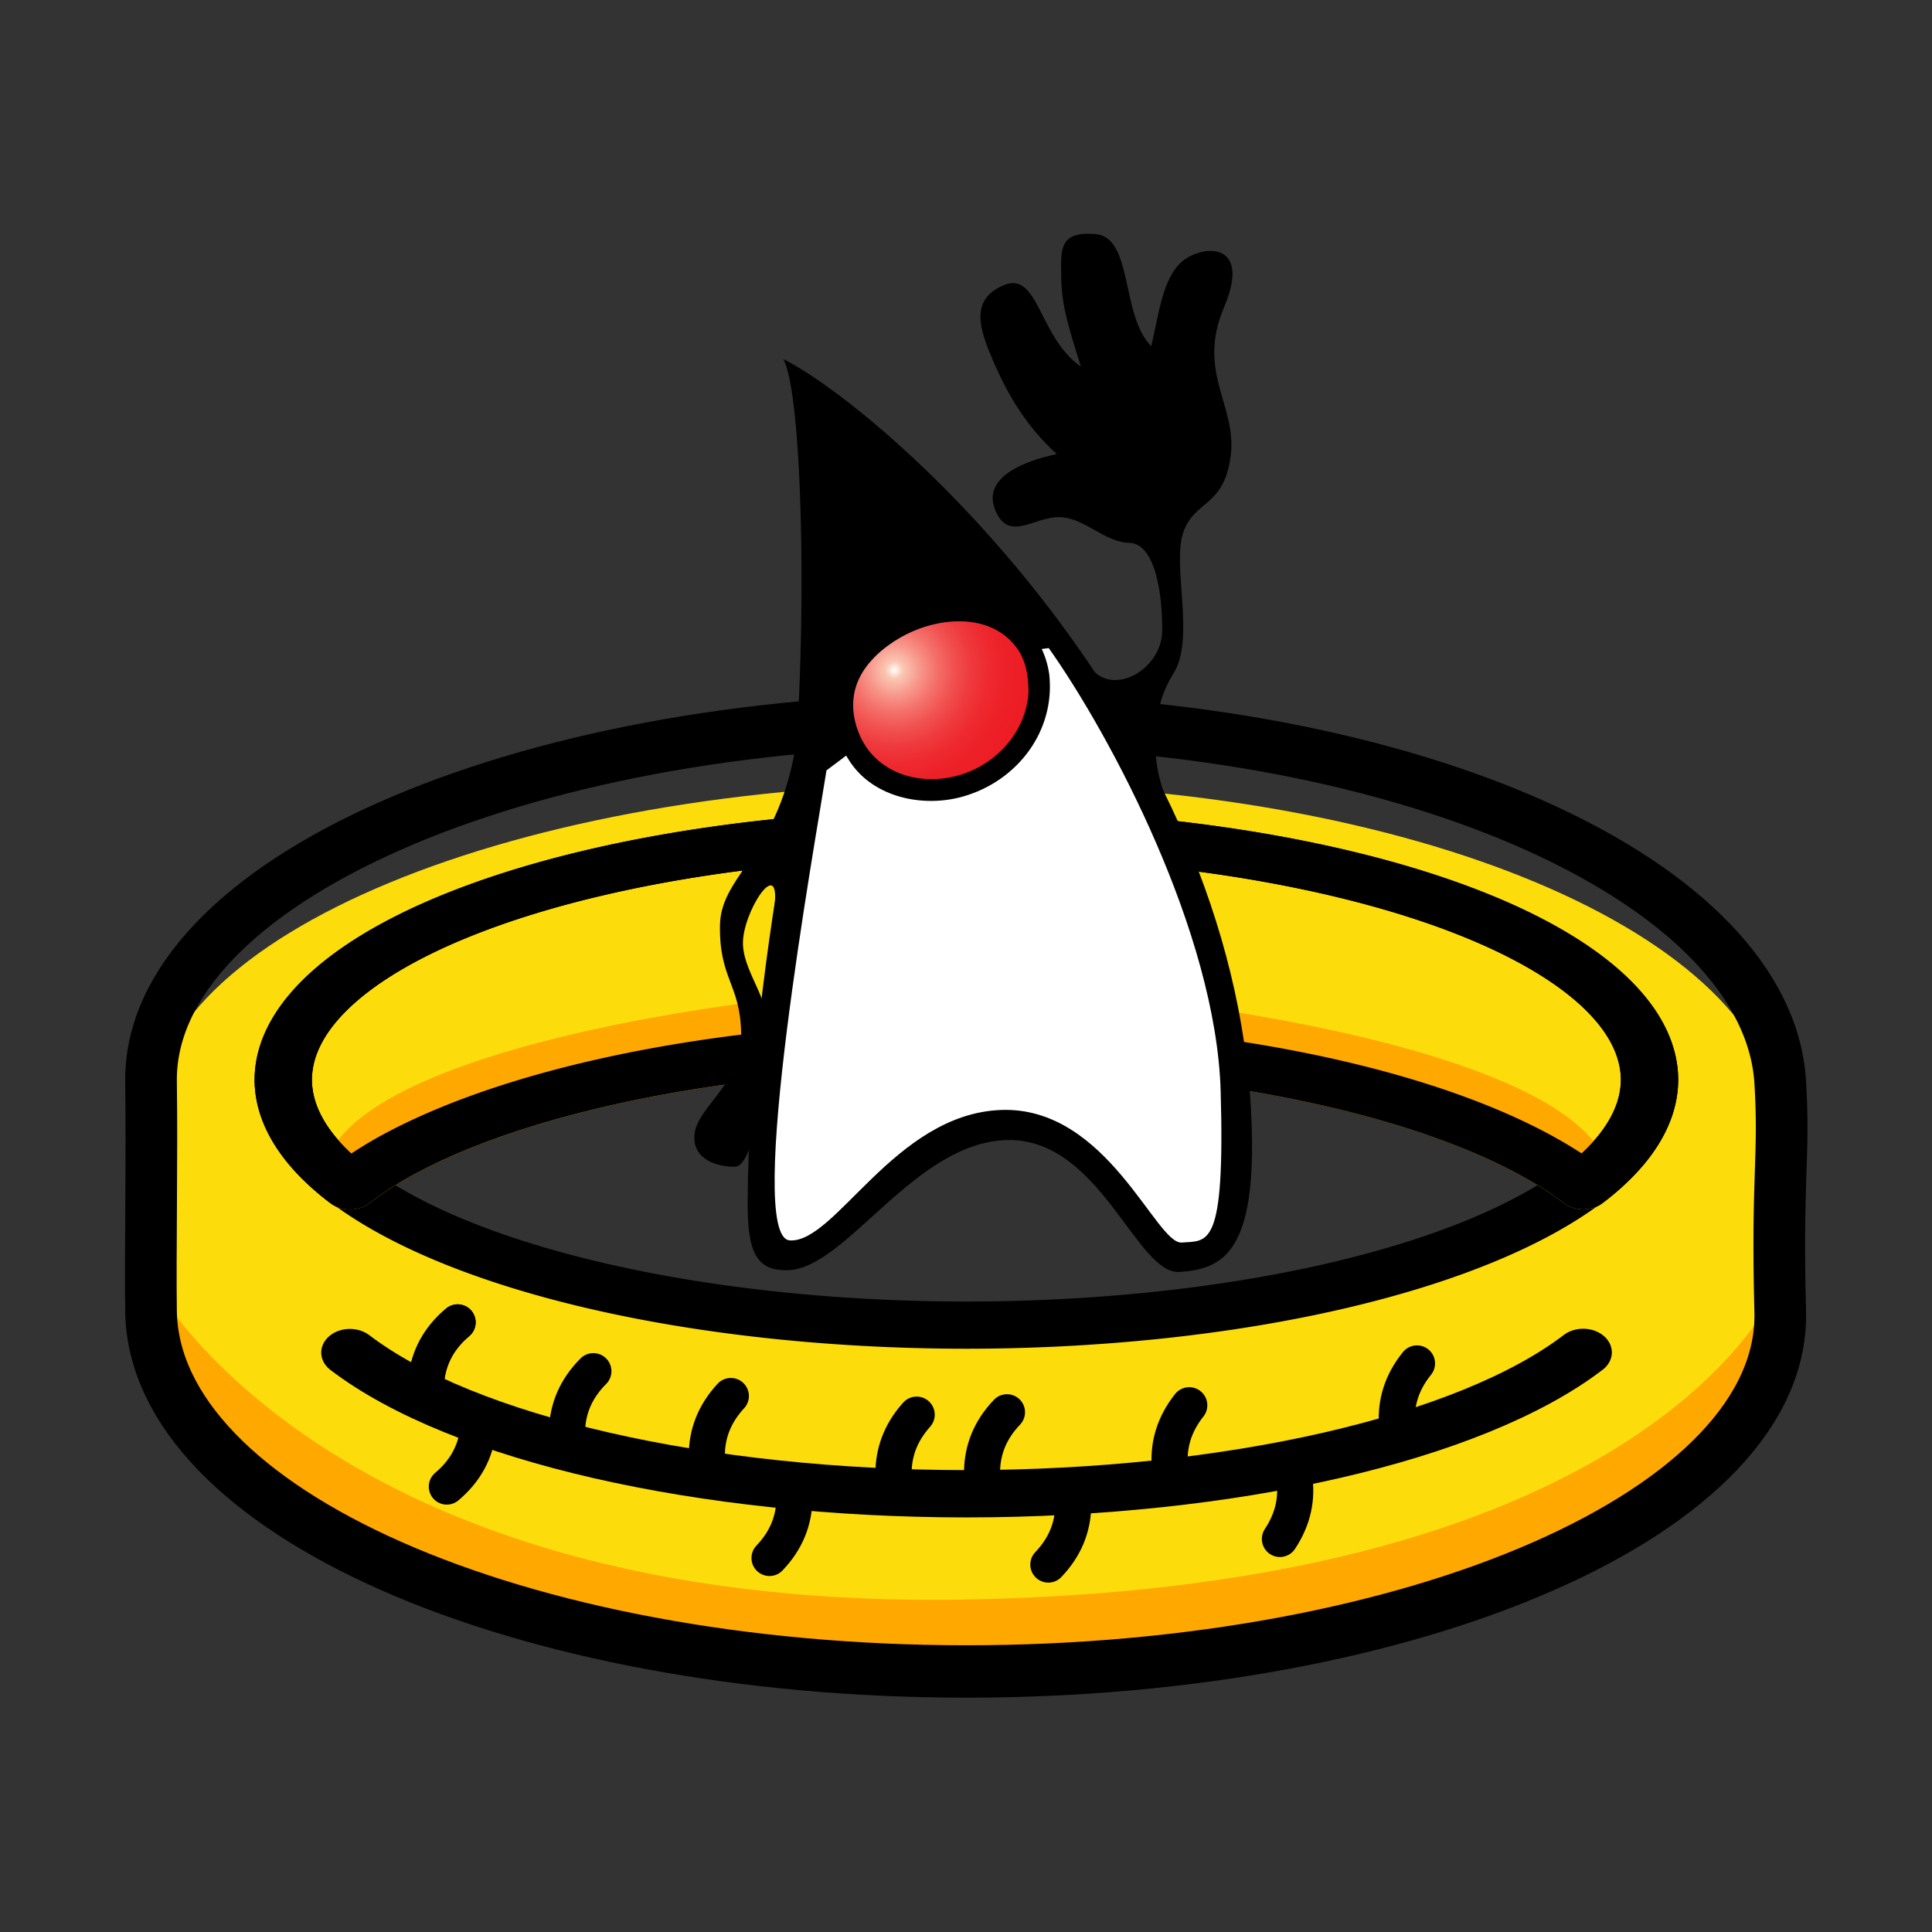 <?xml version="1.0" encoding="UTF-8" standalone="no"?>
<!-- Created with Inkscape (http://www.inkscape.org/) -->

<svg
   width="210mm"
   height="210mm"
   viewBox="0 0 210 210"
   version="1.1"
   id="svg5"
   xml:space="preserve"
   sodipodi:docname="duke1.svg"
   inkscape:version="1.2 (1:1.2.1+202207142221+cd75a1ee6d)"
   inkscape:export-filename="duke1.png"
   inkscape:export-xdpi="96"
   inkscape:export-ydpi="96"
   xmlns:inkscape="http://www.inkscape.org/namespaces/inkscape"
   xmlns:sodipodi="http://sodipodi.sourceforge.net/DTD/sodipodi-0.dtd"
   xmlns="http://www.w3.org/2000/svg"
   xmlns:svg="http://www.w3.org/2000/svg"
   xmlns:rdf="http://www.w3.org/1999/02/22-rdf-syntax-ns#"
   xmlns:cc="http://creativecommons.org/ns#"
   xmlns:dc="http://purl.org/dc/elements/1.1/"><rect x="0" y="0" width="210" height="210" fill="#333333" stroke="none"/><title
     id="title31087">Duke and the Ring</title><sodipodi:namedview
     id="namedview7"
     pagecolor="#ffffff"
     bordercolor="#666666"
     borderopacity="1.0"
     inkscape:showpageshadow="2"
     inkscape:pageopacity="0.0"
     inkscape:pagecheckerboard="0"
     inkscape:deskcolor="#d1d1d1"
     inkscape:document-units="mm"
     showgrid="false"
     inkscape:zoom="0.69670057"
     inkscape:cx="365.29323"
     inkscape:cy="423.42437"
     inkscape:window-width="1600"
     inkscape:window-height="876"
     inkscape:window-x="0"
     inkscape:window-y="0"
     inkscape:window-maximized="1"
     inkscape:current-layer="layer1"
     showguides="false"><inkscape:grid
       type="xygrid"
       id="grid9021"
       originx="0"
       originy="0" /><sodipodi:guide
       position="239.448,83"
       orientation="0,-1"
       id="guide9023"
       inkscape:locked="false" /><sodipodi:guide
       position="239.448,109.458"
       orientation="0,-1"
       id="guide9025"
       inkscape:locked="false" /><sodipodi:guide
       position="238.968,85.662"
       orientation="0,-1"
       id="guide30281"
       inkscape:locked="false" /></sodipodi:namedview><defs
     id="defs2"><inkscape:path-effect
       effect="spiro"
       id="path-effect16510"
       is_visible="true"
       lpeversion="1" /><inkscape:path-effect
       effect="spiro"
       id="path-effect16506"
       is_visible="true"
       lpeversion="1" /><inkscape:path-effect
       effect="spiro"
       id="path-effect13702"
       is_visible="true"
       lpeversion="1" /><inkscape:path-effect
       effect="spiro"
       id="path-effect12083"
       is_visible="true"
       lpeversion="1" /><inkscape:path-effect
       effect="spiro"
       id="path-effect6481"
       is_visible="true"
       lpeversion="1" /><path
       id="A"
       d="M 0.103,41.983 C 0.088,36 0.981,29.769 2.433,25.72 c 1.129,-3.15 2.101,-4.492 2.958,-5.676 0.496,-0.686 1.267,-1.519 1.87,-2.111 0.594,-0.583 1.469,-1.271 2.112,-1.8 1.51,-1.242 3.84,-2.466 5.544,-3.423 0.986,-0.554 2.387,-1.126 3.41,-1.608 2.327,-1.096 5.606,-2.146 8.042,-2.971 2.826,-0.957 6.692,-1.926 9.6,-2.596 C 39.267,4.776 43.702,3.931 47.039,3.372 52.752,2.414 59.5,1.695 59.557,1.69 l 6.551,-0.622 13.293,-0.781 6.681,-0.166 13.288,0.104 6.551,0.264 12.759,0.938 c 0.152,0.013 15.364,1.339 28.631,4.624 1.509,0.374 3.526,0.861 5.012,1.319 2.646,0.815 6.151,1.975 8.752,2.922 1.233,0.449 2.832,1.17 4.021,1.728 1.022,0.48 2.343,1.211 3.347,1.729 2.239,1.272 3.922,8.487 3.905,17.424 -0.019,10.081 -2.191,18.542 -4.858,18.9 C 146.73,38.282 95.584,33.337 53.249,39.03 23.021,43.095 5.46,51.484 5.443,60.243 c -0.006,3.509 2.802,7.076 8.739,10.449 20.758,11.794 71.905,16.739 114.24,11.046 30.228,-4.064 47.79,-12.454 47.806,-21.213 0.007,-3.509 -2.802,-7.076 -8.738,-10.449 2.667,-0.358 4.84,-8.819 4.858,-18.9 0.017,-8.937 -1.666,-16.151 -3.905,-17.424 0.89,0.51 2.05,1.236 2.893,1.819 0.688,0.476 1.545,1.193 2.204,1.708 0.72,0.563 1.594,1.43 2.158,2.149 0.319,0.407 0.779,0.925 1.061,1.359 1.08,1.665 1.08,1.665 1.6,2.742 0.457,0.949 1.074,2.39 1.791,5.131 0.237,0.906 0.827,3.418 1.192,7.17 0.336,3.453 0.298,6.363 0.276,7.926 -0.01,0.773 -0.092,2.527 -0.151,3.236 -0.2,2.386 -0.246,2.72 -0.503,4.569 -0.001,0.013 -0.199,1.371 -0.516,2.841 -0.226,1.044 -0.226,1.044 -0.675,2.683 -0.219,0.796 -0.641,2.096 -1.407,3.772 -0.555,1.214 -1.191,2.17 -1.571,2.741 -0.561,0.843 -1.468,1.856 -2.172,2.584 -0.604,0.625 -1.467,1.409 -2.177,1.91 -1.577,1.113 -3.777,2.459 -5.456,3.411 -0.978,0.556 -2.354,1.158 -3.386,1.606 -3.686,1.603 -7.826,3.019 -12.657,4.329 -3.095,0.839 -7.267,1.788 -10.413,2.401 -6.437,1.253 -11.851,1.938 -11.9,1.944 l -13.004,1.4 -6.624,0.467 -13.349,0.48 C 91.14,84.159 86.469,84.19 82.369,84.026 L 75.818,83.761 63.06,82.823 C 47.818,81.346 38.435,79.141 34.429,78.199 32.014,77.632 23.596,75.524 16.644,72.229 15.623,71.745 14.272,71.07 13.297,70.5 12.185,69.85 10.746,68.906 9.692,68.165 8.437,67.282 6.988,65.809 5.932,64.695 5.512,64.251 5.033,63.584 4.708,63.066 3.812,61.64 3.745,61.497 3.222,60.379 2.338,58.491 1.795,56.372 1.503,55.233 1.142,53.827 0.699,51.271 0.516,49.536 0.287,47.378 0.112,45.448 0.103,41.983 Z" /><path
       id="F"
       d="m 162.699,32.473 c 5.563,3.161 8.194,6.504 8.188,9.792 l 0.013,1.345 0.045,1.321 0.074,1.267 0.103,1.233 0.127,1.161 0.152,1.118 0.169,1.022 0.191,0.972 0.194,0.842 0.213,0.785 0.188,0.599 0.197,0.536 0.102,0.242 c 0.023,0.05 0.053,0.116 0.08,0.164 l -0.246,-0.365 -0.498,-0.593 -1.33,-1.271 c -2.248,-1.702 -2.336,-1.769 -4.059,-2.755 -2.238,-1.272 -3.919,-8.479 -3.903,-17.415" /><path
       id="G"
       d="m 10.852,42 -0.068,2.666 -0.079,1.267 -0.107,1.232 -0.131,1.16 -0.157,1.117 -0.172,1.021 -0.195,0.971 -0.198,0.84 -0.215,0.783 -0.19,0.596 -0.198,0.533 -0.1,0.235 -0.079,0.16 0.253,-0.373 0.511,-0.604 1.656,-1.552 c 5.626,-4.085 15.494,-9.251 42.083,-12.975 l 6.365,-0.769 6.477,-0.614 6.549,-0.461 6.596,-0.312 6.611,-0.164 6.597,-0.02 6.552,0.123 c 1.944,0.079 4.534,0.262 6.479,0.262 l 6.373,0.397 6.242,0.531 6.072,0.66 5.888,0.788 5.649,0.909 5.414,1.034 5.096,1.142 4.825,1.267 4.397,1.352 4.121,1.487 3.514,1.499 c 0.997,0.508 2.344,1.151 3.318,1.701 0.287,0.162 0.583,0.229 0.886,0.188 C 146.73,38.282 95.584,33.337 53.249,39.03 23.021,43.095 5.46,51.484 5.443,60.243 8.414,60.248 10.833,52.082 10.852,42" /><path
       id="H"
       d="m 55.648,22.122 c 39.67,-5.334 87.599,-0.7 107.051,10.351 -0.017,8.936 1.665,16.143 3.904,17.416 l -3.084,-1.592 -3.748,-1.608 -4.026,-1.456 -4.492,-1.383 -4.784,-1.256 -5.137,-1.153 -5.396,-1.03 -5.667,-0.913 -5.88,-0.787 -6.08,-0.661 -6.24,-0.53 -6.375,-0.397 -6.479,-0.262 -6.553,-0.123 -6.597,0.02 -6.611,0.164 -6.594,0.312 -6.551,0.461 -6.47,0.613 -6.373,0.77 -5.879,0.868 C 33.817,42.369 17.07,46.111 9.727,53.604 l -0.407,0.47 -0.357,0.508 0.071,-0.143 0.107,-0.253 0.191,-0.513 0.197,-0.616 0.211,-0.768 0.202,-0.855 0.192,-0.958 0.175,-1.033 0.155,-1.106 0.132,-1.171 0.106,-1.223 0.08,-1.276 0.049,-1.312 0.019,-1.354 c 0.017,-8.209 16.473,-16.07 44.798,-19.879" /><path
       id="I"
       d="M 176.296,24.013 C 176.279,32.772 158.718,41.162 128.49,45.226 86.155,50.92 35.008,45.974 14.25,34.18 8.313,30.807 5.505,27.24 5.511,23.731 8.482,23.736 10.87,31.919 10.851,42 l -0.013,-1.345 -0.03,-0.97 -0.066,-1.279 -0.095,-1.247 -0.12,-1.178 L 10.381,34.845 10.217,33.801 10.03,32.806 9.837,31.935 9.626,31.122 9.434,30.484 9.23,29.91 9.107,29.608 9,29.38 l 0.167,0.259 0.346,0.438 1.189,1.213 c 1.92,1.539 2.215,1.776 4.433,3.079 l 3.084,1.591 3.748,1.609 4.027,1.456 4.492,1.382 4.784,1.257 5.136,1.152 5.397,1.03 5.667,0.913 5.88,0.787 6.081,0.661 6.24,0.53 6.375,0.397 6.479,0.261 6.553,0.123 6.597,-0.02 6.611,-0.164 6.594,-0.311 6.552,-0.462 6.469,-0.613 6.373,-0.77 5.97,-0.885 c 8.049,-1.427 26.9,-4.77 36.315,-12.279 l 0.96,-0.852 c 0.355,-0.378 0.822,-0.891 1.139,-1.303 l 0.061,-0.084 0.006,0.007 -0.159,0.371 -0.175,0.48 -0.209,0.666 -0.205,0.761 -0.203,0.881 -0.189,0.962 -0.174,1.047 -0.152,1.115 -0.129,1.176 -0.104,1.234 -0.075,1.277 -0.061,2.511 c 0.016,-10.079 2.435,-18.255 5.406,-18.25" /><path
       id="J"
       d="m 171.023,38.477 0.232,-2.41 0.15,-1.104 0.176,-1.058 0.187,-0.948 0.206,-0.895 0.2,-0.743 0.214,-0.684 0.167,-0.458 0.167,-0.393 -0.001,-0.013 -0.065,0.089 -0.617,0.767 -1.481,1.388 -2.164,1.581 c -4.007,2.362 -13.39,7.893 -40.121,11.583 l -6.365,0.769 -6.477,0.614 -6.55,0.462 -6.596,0.311 -6.611,0.164 -6.597,0.02 -6.552,-0.123 c -1.943,-0.078 -4.534,-0.261 -6.479,-0.261 l -6.373,-0.397 -6.242,-0.53 -6.073,-0.66 -5.888,-0.788 -5.648,-0.91 -5.415,-1.033 -5.095,-1.143 -4.825,-1.267 -4.398,-1.351 -4.121,-1.487 -3.514,-1.5 c -0.997,-0.508 -2.343,-1.151 -3.318,-1.701 l -2.09,-1.284 C 10.903,31.512 10.629,31.31 9.514,30.077 L 9.223,29.715 9,29.38 l 0.1,0.208 0.13,0.322 0.196,0.556 0.199,0.657 0.208,0.799 0.196,0.885 0.185,0.982 0.166,1.056 0.145,1.125 0.122,1.188 0.094,1.237 0.067,1.289 0.036,1.321 0.008,0.995 c -0.006,3.288 2.625,6.63 8.188,9.792 19.452,11.052 67.38,15.686 107.051,10.352 28.325,-3.81 44.781,-11.671 44.797,-19.879 l 0.019,-1.344 0.116,-2.444" /><path
       id="K"
       d="m 168.442,13.752 c 1.234,0.734 4.514,2.686 6.916,5.293 l 1.102,1.333 1.219,1.854 0.628,1.192 0.614,1.392 0.448,1.206 0.425,1.333 0.348,1.28 0.32,1.377 0.271,1.371 0.24,1.452 0.2,1.464 0.167,1.531 0.129,1.55 0.094,1.606 0.056,1.625 0.017,1.67 -0.022,1.659 -0.146,3.039 -0.131,1.561 -0.168,1.525 -0.202,1.481 -0.238,1.438 -0.275,1.396 -0.313,1.351 -0.357,1.32 -0.402,1.275 -0.471,1.277 -0.543,1.253 -0.686,1.328 -0.886,1.413 -1.233,1.581 -2.529,2.444 -2.385,1.752 c -4.672,2.789 -14.393,8.593 -42.007,12.408 l -6.45,0.779 -6.559,0.622 -6.624,0.467 -6.669,0.314 -6.682,0.166 c -1.999,0.006 -4.877,0.914 -6.666,0.02 L 82.37,84.026 c -1.965,-0.079 -4.583,-0.265 -6.548,-0.265 l -6.445,-0.401 -6.316,-0.537 -6.152,-0.669 -5.97,-0.799 -5.742,-0.924 -5.512,-1.053 -5.213,-1.169 -4.949,-1.3 -4.562,-1.401 -4.296,-1.551 -3.768,-1.61 c -1.082,-0.551 -2.542,-1.251 -3.6,-1.848 L 10.702,68.885 C 7.915,66.781 7.556,66.51 5.932,64.695 l -1,-1.301 C 4.604,62.877 4.157,62.193 3.858,61.658 L 3.264,60.471 2.685,59.098 2.252,57.89 1.844,56.554 1.507,55.263 1.198,53.876 0.937,52.492 0.706,51.03 0.516,49.554 0.359,48.013 0.24,46.452 0.157,44.838 0.112,43.203 0.104,41.983 0.127,40.324 0.189,38.687 0.288,37.094 0.422,35.532 0.593,34.015 0.8,32.537 l 0.243,-1.434 0.279,-1.389 0.319,-1.352 0.36,-1.305 0.414,-1.29 0.47,-1.252 0.57,-1.288 C 3.66,22.835 3.922,22.308 4.142,21.925 L 5.067,20.484 C 5.486,19.949 6.04,19.23 6.492,18.722 L 8.41,16.899 C 14.661,12.227 25.389,6.364 53.1,2.47 l 6.45,-0.779 6.559,-0.623 6.624,-0.466 6.669,-0.315 6.681,-0.166 6.666,-0.02 6.622,0.124 c 1.965,0.079 4.582,0.264 6.548,0.264 l 6.445,0.402 6.316,0.537 6.152,0.669 5.97,0.799 5.741,0.925 5.513,1.052 5.213,1.169 4.948,1.299 4.563,1.401 4.295,1.551 3.769,1.61 c 1.08,0.553 2.555,1.228 3.598,1.849 C 146.799,1.771 95.651,-3.175 53.317,2.518 23.089,6.583 5.528,14.972 5.511,23.731 5.505,27.24 8.313,30.808 14.25,34.18 c 20.758,11.793 71.905,16.74 114.24,11.046 30.228,-4.064 47.789,-12.454 47.806,-21.213 0.006,-3.508 -2.802,-7.076 -8.739,-10.449 0.302,-0.041 0.598,0.025 0.885,0.188" /><path
       id="M"
       d="m 170.888,42.265 c 0.019,1.885 0.042,4.229 0.512,7.436 0.453,3.09 1.134,4.813 1.337,5.172 -0.281,-0.417 -0.386,-0.573 -0.744,-0.958 -0.376,-0.403 -0.901,-0.922 -1.33,-1.271 -0.801,-0.65 -1.797,-1.46 -4.059,-2.755 -2.239,-1.272 -3.921,-8.479 -3.904,-17.416 5.562,3.161 8.194,6.504 8.188,9.792 z" /><path
       id="O"
       d="m 53.467,39.077 c -2.354,0.307 -9.051,1.307 -13.62,2.279 l -4.969,1.101 c -2.643,0.681 -6.187,1.542 -8.765,2.44 -1.135,0.396 -2.669,0.869 -3.781,1.325 -1.922,0.789 -4.515,1.802 -6.324,2.824 -1.44,0.813 -3.323,1.982 -4.624,3.005 -0.535,0.42 -1.185,1.06 -1.656,1.552 -0.349,0.365 -0.542,0.649 -0.764,0.978 0.256,-0.451 0.921,-2.305 1.348,-5.148 0.482,-3.212 0.514,-5.552 0.54,-7.432 C 10.833,52.083 8.414,60.249 5.444,60.244 5.46,51.484 23.021,43.095 53.249,39.03 c 42.335,-5.693 93.481,-0.748 114.24,11.046 -0.303,0.041 -0.599,-0.025 -0.886,-0.188 -3.454,-1.948 -6.885,-3.223 -6.918,-3.234 -2.507,-0.907 -5.884,-2.021 -8.433,-2.805 -1.431,-0.438 -3.372,-0.91 -4.825,-1.267 -10.743,-2.633 -22.23,-3.971 -28.122,-4.533 -3.776,-0.361 -8.821,-0.776 -12.612,-0.928 l -6.479,-0.262 -6.552,-0.123 c -1.979,-0.037 -4.618,-0.012 -6.597,0.02 -10.55,0.168 -20.356,0.724 -32.598,2.321 z" /><path
       id="Q"
       d="m 166.604,49.889 -3.084,-1.592 -3.748,-1.608 c -2.477,-0.977 -5.857,-2.077 -8.417,-2.81 -8.123,-2.323 -15.913,-3.611 -21.066,-4.378 -7.652,-1.139 -15.928,-1.939 -24.595,-2.379 -12.195,-0.619 -20.987,-0.357 -26.239,-0.201 -0.06,0.002 -6.06,0.185 -13.145,0.773 -3.859,0.32 -8.995,0.878 -12.834,1.382 -1.685,0.221 -6.166,0.843 -11.396,1.838 -2.983,0.568 -6.932,1.473 -9.878,2.211 -2.527,0.633 -5.852,1.655 -8.308,2.524 -2.045,0.724 -4.732,1.818 -6.679,2.777 -6.114,3.015 -7.945,5.655 -8.25,6.153 0.938,-1.89 1.888,-6.818 1.888,-12.581 0.016,-8.208 16.472,-16.069 44.797,-19.878 39.67,-5.334 87.599,-0.7 107.051,10.351 -0.018,8.938 1.663,16.145 3.903,17.418 z" /><path
       id="S"
       d="m 176.296,24.013 c -2.971,-0.005 -5.39,8.17 -5.408,18.251 0.006,-3.288 -2.626,-6.631 -8.188,-9.792 0.019,-10.081 2.191,-18.55 4.857,-18.909 5.937,3.374 8.745,6.942 8.739,10.45 z" /><path
       id="U"
       d="M 10.852,42 C 10.871,31.919 8.482,23.736 5.512,23.731 5.528,14.972 23.089,6.583 53.317,2.518 95.651,-3.175 146.799,1.771 167.557,13.565 164.891,13.923 162.718,22.393 162.7,32.474 143.247,21.422 95.318,16.788 55.648,22.122 27.323,25.931 10.867,33.792 10.852,42 Z" /><path
       id="W"
       d="M 10.852,42 C 10.836,40.416 10.81,37.765 10.381,34.845 9.811,30.959 9.081,29.53 9,29.38 c 0.327,0.505 0.449,0.694 1.703,1.909 0.429,0.416 1.066,0.898 1.552,1.245 0.708,0.505 2.586,1.846 5.964,3.425 1.813,0.848 4.009,1.805 7.775,3.065 l 9.276,2.639 c 6.528,1.479 6.528,1.479 10.533,2.183 6.12,1.076 11.498,1.694 11.547,1.7 l 6.081,0.661 6.24,0.53 c 1.909,0.162 4.461,0.278 6.373,0.397 2.329,0.145 9.095,0.374 13.034,0.384 3.933,0.009 7.647,0.018 13.208,-0.184 7.616,-0.276 13.095,-0.768 13.146,-0.772 l 6.469,-0.613 6.373,-0.77 5.97,-0.885 c 3.249,-0.574 7.572,-1.398 10.8,-2.083 4.766,-1.011 12.55,-3.288 16.814,-5.204 1.808,-0.812 4.235,-1.899 5.885,-2.997 0.862,-0.574 2.028,-1.324 2.816,-1.995 0.888,-0.755 1.425,-1.231 2.159,-2.238 h 0.009 c -0.761,1.668 -1.2,4.382 -1.317,5.175 -0.47,3.194 -0.498,5.478 -0.521,7.313 0.019,-10.081 2.438,-18.256 5.408,-18.251 -0.017,8.759 -17.578,17.149 -47.806,21.213 C 86.155,50.92 35.008,45.974 14.25,34.18 8.313,30.807 5.505,27.24 5.511,23.731 8.482,23.736 10.871,31.919 10.852,42 Z" /><path
       id="Y"
       d="m 15.135,34.368 c 0.438,0.258 2.826,1.624 6.832,3.2 3.745,1.473 7.338,2.5 8.52,2.838 8.969,2.564 18.018,3.911 20.991,4.354 5.252,0.781 13.778,1.828 24.568,2.375 l 6.479,0.261 6.553,0.123 c 3.962,0.03 9.247,-0.067 13.208,-0.184 0.059,-10e-4 6.45,-0.217 13.146,-0.772 4.936,-0.409 6.297,-0.577 12.842,-1.383 2.259,-0.278 5.26,-0.733 7.499,-1.139 3.189,-0.578 7.447,-1.352 10.594,-2.136 2.722,-0.679 6.342,-1.633 9.012,-2.494 2.248,-0.726 5.218,-1.803 7.364,-2.791 1.747,-0.804 4.066,-1.936 5.652,-3.024 0.878,-0.602 2.025,-1.445 2.823,-2.15 0.746,-0.66 1.149,-1.198 1.505,-1.674 0,0.004 0.002,0.009 10e-4,0.013 -0.5,1.075 -1.004,3.059 -1.316,5.179 -0.462,3.147 -0.493,5.451 -0.519,7.301 -0.016,8.208 -16.472,16.069 -44.797,19.879 C 86.422,67.478 38.493,62.844 19.041,51.792 13.478,48.631 10.847,45.288 10.853,42 10.844,40.656 10.825,37.86 10.38,34.832 9.929,31.764 9.38,30.174 9,29.38 c 0.573,1 2.153,2.301 2.332,2.447 1.064,0.865 2.621,1.845 3.803,2.541 z" /><path
       id="a"
       d="M 13.296,70.504 C 11.79,69.611 9.852,68.294 8.477,67.21 7.635,66.546 6.588,65.548 5.932,64.699 L 4.053,62.011 C 3.776,61.573 3.484,60.945 3.264,60.476 2.365,58.557 1.87,56.654 1.508,55.263 1.334,54.594 0.737,52.094 0.362,48.028 0.051,44.668 0.104,41.625 0.127,40.325 0.221,34.968 1.165,29.692 2.003,27.057 2.658,24.994 2.895,24.432 3.457,23.227 4.142,21.759 5.06,20.496 5.069,20.484 5.747,19.563 7.334,17.406 10.778,15.13 12.798,13.796 18.944,9.734 33.782,6.058 44.934,3.295 56.324,2.017 59.549,1.692 61.906,1.454 68.167,0.821 72.732,0.603 l 6.669,-0.315 c 4.003,-0.1 9.349,-0.413 13.347,-0.185 1.985,0.08 4.637,0.044 6.622,0.124 l 6.548,0.264 6.445,0.402 12.469,1.206 c 6.088,0.738 10.503,1.506 11.711,1.724 2.887,0.521 6.158,1.11 10.726,2.221 3.819,0.929 4.033,0.996 9.511,2.701 0.071,0.022 6.22,1.937 11.663,5.009 -0.287,-0.163 -0.583,-0.229 -0.886,-0.188 C 146.799,1.771 95.651,-3.175 53.317,2.518 23.089,6.583 5.528,14.972 5.511,23.731 5.505,27.24 8.313,30.808 14.25,34.18 c 20.758,11.793 71.905,16.74 114.24,11.046 30.228,-4.064 47.789,-12.454 47.806,-21.213 0.006,-3.508 -2.802,-7.076 -8.739,-10.449 0.303,-0.041 0.599,0.024 0.886,0.188 1.506,0.938 3.511,2.211 4.878,3.342 1.591,1.314 2.561,2.548 3.14,3.285 0.723,0.92 2.529,3.565 3.682,8.257 0.229,0.927 0.833,3.39 1.199,7.196 0.251,2.611 0.343,5.339 0.272,8.11 -0.091,3.563 -0.444,6.295 -0.647,7.606 -0.501,3.229 -1.054,5.153 -1.576,6.751 -0.295,0.902 -0.832,2.31 -1.71,3.889 -0.583,1.047 -0.583,1.047 -2.119,2.994 -0.654,0.828 -1.727,1.76 -2.529,2.444 -0.675,0.577 -1.633,1.281 -2.385,1.752 -1.768,1.105 -4.239,2.391 -6.106,3.317 -1.077,0.535 -2.576,1.118 -3.698,1.551 -4.017,1.547 -8.448,2.897 -13.549,4.128 -3.265,0.788 -7.655,1.687 -10.968,2.24 -6.704,1.119 -11.388,1.679 -14.136,1.951 -3.978,0.395 -8.929,0.885 -13.183,1.089 l -6.669,0.314 c -4.003,0.101 -9.35,0.42 -13.347,0.186 -3.938,-0.335 -9.217,-0.389 -13.169,-0.389 -1.938,0 -4.516,-0.237 -6.446,-0.401 l -6.316,-0.537 -6.152,-0.669 c -0.05,-0.005 -5.51,-0.633 -11.712,-1.723 -1.573,-0.277 -5.752,-1.012 -10.725,-2.222 -3.819,-0.929 -4.033,-0.995 -9.51,-2.701 -2.905,-0.903 -8.341,-3.037 -11.666,-5.008 z" /><filter
       id="mask-powermask-path-effect21785_inverse"
       inkscape:label="filtermask-powermask-path-effect21785"
       style="color-interpolation-filters:sRGB"
       height="100"
       width="100"
       x="-50"
       y="-50"><feColorMatrix
         id="mask-powermask-path-effect21785_primitive1"
         values="1"
         type="saturate"
         result="fbSourceGraphic" /><feColorMatrix
         id="mask-powermask-path-effect21785_primitive2"
         values="-1 0 0 0 1 0 -1 0 0 1 0 0 -1 0 1 0 0 0 1 0 "
         in="fbSourceGraphic" /></filter></defs><g
     inkscape:label="Layer 1"
     inkscape:groupmode="layer"
     id="layer1"><g
       id="g30915"
       transform="matrix(0.916,0,0,0.916,8.851,8.851)"><path
         id="path13767"
         style="fill:#fcdc0a;fill-opacity:1;stroke:none;stroke-width:22.448;stroke-linecap:round;stroke-linejoin:round;stroke-dasharray:none;stroke-dashoffset:0;paint-order:stroke fill markers"
         d="m 25.828,32.084 c -194.914,-1e-5 -355.71,69.726 -354.428,155.149 0.479,31.915 -0.369,74.446 0,98.248 1.325,85.421 159.516,154.227 354.428,154.227 194.913,10e-6 356.02,-68.825 353.723,-154.227 -1.568,-58.316 1.992,-66.058 0,-98.248 C 374.275,101.959 220.743,32.084 25.828,32.084 Z m 0,18.523 C 189.989,50.607 323.069,101.707 323.07,164.741 c -0.093,16.895 -9.954,33.572 -28.87,48.826 -83.369,42.803 -175.839,65.306 -268.372,65.31 -92.485,0.004 -184.909,-22.469 -268.247,-65.223 -18.992,-15.277 -28.896,-31.985 -28.995,-48.913 0.002,-63.035 133.081,-114.134 297.242,-114.134 z"
         transform="matrix(0.273,0,0,0.259,97.967,74.978)"
         sodipodi:nodetypes="sssssssscccccs" /><path
         id="path29397"
         style="fill:#ffa800;fill-opacity:1;fill-rule:nonzero;stroke:none;stroke-width:22.448;stroke-linecap:round;stroke-linejoin:round;stroke-dasharray:none;stroke-dashoffset:0;paint-order:stroke fill markers"
         d="m 377.744,263.925 c -0.184,84.814 -157.003,175.784 -351.915,175.784 -194.913,10e-6 -353.719,-97.307 -354.498,-180.46 0,0 74.869,151.731 353.264,146.831 C 324.695,400.796 377.744,263.925 377.744,263.925 Z"
         transform="matrix(0.273,0,0,0.259,97.967,74.978)"
         sodipodi:nodetypes="cscsc" /><path
         id="ellipse9018"
         style="fill:none;stroke:#000000;stroke-width:22.448;stroke-linecap:round;stroke-linejoin:round;stroke-dasharray:none;stroke-dashoffset:0;paint-order:stroke fill markers"
         d="m 25.828,32.083 c -194.915,-1e-5 -355.71,69.727 -354.428,155.15 0.479,31.915 -0.369,74.446 0,98.248 1.325,85.422 159.515,154.227 354.428,154.227 194.913,10e-6 356.02,-68.825 353.723,-154.227 -1.568,-58.316 1.992,-66.058 0,-98.248 C 374.275,101.959 220.743,32.083 25.828,32.083 Z"
         transform="matrix(0.273,0,0,0.277,97.967,66.88)"
         sodipodi:nodetypes="sssssss" /><path
         id="path8444"
         style="fill:none;stroke:#000000;stroke-width:29.625;stroke-linecap:round;stroke-linejoin:round;stroke-dasharray:none;stroke-dashoffset:0;paint-order:stroke fill markers"
         d="m 344.473,351.195 a 352.923,154.688 0 0 0 -4.954,-4.47 352.923,154.688 0 0 0 -8.049,-6.463 352.923,154.688 0 0 0 -8.743,-6.288 352.923,154.688 0 0 0 -9.416,-6.097 352.923,154.688 0 0 0 -10.066,-5.894 352.923,154.688 0 0 0 -10.695,-5.677 352.923,154.688 0 0 0 -11.299,-5.447 352.923,154.688 0 0 0 -11.877,-5.207 352.923,154.688 0 0 0 -12.43,-4.951 352.923,154.688 0 0 0 -12.953,-4.689 352.923,154.688 0 0 0 -13.448,-4.411 352.923,154.688 0 0 0 -13.91,-4.126 352.923,154.688 0 0 0 -14.343,-3.834 352.923,154.688 0 0 0 -14.743,-3.527 352.923,154.688 0 0 0 -15.111,-3.217 352.923,154.688 0 0 0 -15.441,-2.899 352.923,154.688 0 0 0 -15.737,-2.573 352.923,154.688 0 0 0 -16.001,-2.241 352.923,154.688 0 0 0 -16.225,-1.906 352.923,154.688 0 0 0 -16.413,-1.565 352.923,154.688 0 0 0 -16.565,-1.222 352.923,154.688 0 0 0 -16.679,-0.875 352.923,154.688 0 0 0 -16.755,-0.524 352.923,154.688 0 0 0 -16.792,-0.175 352.923,154.688 0 0 0 -50.226,1.573 352.923,154.688 0 0 0 -49.204,4.692 352.923,154.688 0 0 0 -47.18,7.712 352.923,154.688 0 0 0 -44.194,10.578 352.923,154.688 0 0 0 -40.313,13.226 352.923,154.688 0 0 0 -35.606,15.605 352.923,154.688 0 0 0 -30.175,17.668 352.923,154.688 0 0 0 -21.601,17.339 352.923,154.688 0 0 0 318.497,88.397 352.923,154.688 0 0 0 318.645,-88.515 z"
         transform="matrix(0.23,0,0,0.189,99.08,64.478)" /><g
         id="g13574"
         transform="matrix(1.03,0,0,1.03,-44.959,14.866)"><path
           id="path12031"
           style="opacity:1;fill:none;stroke:#000000;stroke-width:29.625;stroke-linecap:round;stroke-linejoin:round;stroke-dasharray:none;stroke-dashoffset:0;paint-order:stroke fill markers"
           d="m -292.668,362.842 c 58.362,53.932 182.312,88.333 318.497,88.397 136.3,-0.06 260.338,-34.516 318.645,-88.515"
           transform="matrix(0.223,0,0,0.184,139.844,65.25)"
           sodipodi:nodetypes="ccc" /><path
           style="fill:none;stroke:#000000;stroke-width:22.677;stroke-linecap:round;stroke-linejoin:round;stroke-dasharray:none;stroke-opacity:1"
           d="m 311.584,518.247 c 1.729,-13.231 7.789,-25.057 19.63,-35.008"
           id="path13537"
           transform="matrix(0.183,0,0,0.183,26.381,40.094)"
           sodipodi:nodetypes="cc" /><path
           style="fill:none;stroke:#000000;stroke-width:22.677;stroke-linecap:round;stroke-linejoin:round;stroke-dasharray:none;stroke-opacity:1"
           d="m 311.584,518.247 c 1.729,-13.231 7.789,-25.057 19.63,-35.008"
           id="path13539"
           transform="matrix(0.183,0,0,0.183,26.381,40.094)"
           sodipodi:nodetypes="cc" /><path
           style="fill:none;stroke:#000000;stroke-width:22.677;stroke-linecap:round;stroke-linejoin:round;stroke-dasharray:none;stroke-opacity:1"
           d="m 311.584,518.247 c 1.729,-13.231 7.789,-25.057 19.63,-35.008"
           id="path13541"
           transform="matrix(0.183,-0.016,0.016,0.183,34.282,51.023)"
           sodipodi:nodetypes="cc" /><path
           style="fill:none;stroke:#000000;stroke-width:22.677;stroke-linecap:round;stroke-linejoin:round;stroke-dasharray:none;stroke-opacity:1"
           d="m 311.584,518.247 c 1.729,-13.231 7.789,-25.057 19.63,-35.008"
           id="path13543"
           transform="matrix(0.182,-0.023,0.023,0.182,47.071,56.685)"
           sodipodi:nodetypes="cc" /><path
           style="fill:none;stroke:#000000;stroke-width:22.677;stroke-linecap:round;stroke-linejoin:round;stroke-dasharray:none;stroke-opacity:1"
           d="m 311.584,518.247 c 1.729,-13.231 7.789,-25.057 19.63,-35.008"
           id="path13545"
           transform="matrix(0.182,-0.026,0.026,0.182,67.027,59.829)"
           sodipodi:nodetypes="cc" /><path
           style="fill:none;stroke:#000000;stroke-width:22.677;stroke-linecap:round;stroke-linejoin:round;stroke-dasharray:none;stroke-opacity:1"
           d="m 311.584,518.247 c 1.729,-13.231 7.789,-25.057 19.63,-35.008"
           id="path13547"
           transform="matrix(0.182,-0.02,0.02,0.182,80.335,57.558)"
           sodipodi:nodetypes="cc" /><path
           style="fill:none;stroke:#000000;stroke-width:22.677;stroke-linecap:round;stroke-linejoin:round;stroke-dasharray:none;stroke-opacity:1"
           d="m 311.584,518.247 c 1.729,-13.231 7.789,-25.057 19.63,-35.008"
           id="path13549"
           transform="matrix(0.18,-0.037,0.037,0.18,93.778,63.355)"
           sodipodi:nodetypes="cc" /><path
           style="fill:none;stroke:#000000;stroke-width:22.677;stroke-linecap:round;stroke-linejoin:round;stroke-dasharray:none;stroke-opacity:1"
           d="m 311.584,518.247 c 1.729,-13.231 7.789,-25.057 19.63,-35.008"
           id="path13551"
           transform="matrix(0.18,-0.035,0.035,0.18,120.984,57.87)"
           sodipodi:nodetypes="cc" /><path
           style="fill:none;stroke:#000000;stroke-width:22.677;stroke-linecap:round;stroke-linejoin:round;stroke-dasharray:none;stroke-opacity:1"
           d="m 311.584,518.247 c 1.729,-13.231 7.789,-25.057 19.63,-35.008"
           id="path13553"
           transform="matrix(-0.183,0,0,-0.183,146.354,235.886)"
           sodipodi:nodetypes="cc" /><path
           style="fill:none;stroke:#000000;stroke-width:22.677;stroke-linecap:round;stroke-linejoin:round;stroke-dasharray:none;stroke-opacity:1"
           d="m 311.584,518.247 c 1.729,-13.231 7.789,-25.057 19.63,-35.008"
           id="path13555"
           transform="matrix(-0.182,0.02,-0.02,-0.182,192.865,237.004)"
           sodipodi:nodetypes="cc" /><path
           style="fill:none;stroke:#000000;stroke-width:22.677;stroke-linecap:round;stroke-linejoin:round;stroke-dasharray:none;stroke-opacity:1"
           d="m 311.584,518.247 c 1.729,-13.231 7.789,-25.057 19.63,-35.008"
           id="path13557"
           transform="matrix(-0.182,0.02,-0.02,-0.182,224.987,237.762)"
           sodipodi:nodetypes="cc" /><path
           style="fill:none;stroke:#000000;stroke-width:22.677;stroke-linecap:round;stroke-linejoin:round;stroke-dasharray:none;stroke-opacity:1"
           d="m 311.584,518.247 c 1.729,-13.231 7.789,-25.057 19.63,-35.008"
           id="path13559"
           transform="matrix(-0.176,0.052,-0.052,-0.176,265.146,221.312)"
           sodipodi:nodetypes="cc" /></g><path
         style="fill:none;fill-opacity:1;stroke:none;stroke-width:22.677;stroke-linecap:round;stroke-linejoin:round;stroke-dasharray:none;stroke-dashoffset:0;paint-order:stroke fill markers"
         d="M 8.388,80.02 C 5.523,78.862 2,74.212 2,71.588 2,68.366 4.427,65.507 11.293,60.641 51.351,32.248 126.567,11.322 215,3.966 248.254,1.2 310.096,1.196 342.5,3.958 429.406,11.365 500.791,30.747 542.986,58.394 c 11.401,7.47 13.971,10.882 11.922,15.827 -0.687,1.659 -2.635,3.861 -4.329,4.894 -5.082,3.099 -9.382,2.449 -17.166,-2.593 l -6.914,-4.479 8.75,-0.021 C 540.062,72.01 543.998,71.662 543.995,71.25 543.988,70.088 527.452,59.733 518.162,55.072 471.901,31.864 403.101,16.606 323.585,11.922 300.899,10.585 237.046,11.197 216.5,12.949 131.569,20.187 61.479,39.023 21.953,65.232 L 12.5,71.5 l 8.934,0.5 8.934,0.5 -6.341,4.25 c -6.482,4.345 -10.764,5.24 -15.64,3.27 z"
         id="path18842"
         transform="matrix(0.277,0,0,0.277,27.923,100.22)" /><g
         id="g23869"
         transform="matrix(1.03,0,0,1.03,-44.959,-131.904)"><path
           id="path21573"
           style="fill:#fcdc0a;fill-opacity:1;stroke:#000000;stroke-width:29.625;stroke-linecap:round;stroke-linejoin:round;stroke-dasharray:none;stroke-dashoffset:0;paint-order:fill markers stroke"
           d="m 25.828,130.333 a 352.923,154.688 0 0 0 -352.923,154.687 352.923,154.688 0 0 0 34.426,66.293 352.923,154.688 0 0 1 21.601,-17.339 352.923,154.688 0 0 1 30.175,-17.668 352.923,154.688 0 0 1 35.606,-15.605 352.923,154.688 0 0 1 40.313,-13.226 352.923,154.688 0 0 1 44.194,-10.578 352.923,154.688 0 0 1 47.18,-7.712 352.923,154.688 0 0 1 49.204,-4.692 352.923,154.688 0 0 1 50.226,-1.573 352.923,154.688 0 0 1 16.792,0.175 352.923,154.688 0 0 1 16.755,0.524 352.923,154.688 0 0 1 16.679,0.875 352.923,154.688 0 0 1 16.565,1.222 352.923,154.688 0 0 1 16.413,1.565 352.923,154.688 0 0 1 16.225,1.906 352.923,154.688 0 0 1 16.001,2.241 352.923,154.688 0 0 1 15.737,2.573 352.923,154.688 0 0 1 15.441,2.899 352.923,154.688 0 0 1 15.111,3.217 352.923,154.688 0 0 1 14.743,3.527 352.923,154.688 0 0 1 14.343,3.834 352.923,154.688 0 0 1 13.91,4.126 352.923,154.688 0 0 1 13.448,4.411 352.923,154.688 0 0 1 12.953,4.689 352.923,154.688 0 0 1 12.43,4.951 352.923,154.688 0 0 1 11.877,5.207 352.923,154.688 0 0 1 11.299,5.447 352.923,154.688 0 0 1 10.695,5.677 352.923,154.688 0 0 1 10.066,5.894 352.923,154.688 0 0 1 9.416,6.097 352.923,154.688 0 0 1 8.743,6.288 352.923,154.688 0 0 1 8.049,6.463 352.923,154.688 0 0 1 4.954,4.47 352.923,154.688 0 0 0 34.278,-66.175 A 352.923,154.688 0 0 0 25.828,130.333 Z"
           transform="matrix(0.223,0,0,0.184,139.844,190.662)" /><path
           id="path23016"
           style="fill:#ffa800;fill-opacity:1;stroke:#ffa800;stroke-width:29.625;stroke-linecap:round;stroke-linejoin:round;stroke-dasharray:none;stroke-dashoffset:0;stroke-opacity:1;paint-order:fill markers stroke"
           d="m -292.668,351.313 c 6.35,-5.975 13.565,-11.767 21.601,-17.339 9.086,-6.197 19.17,-12.101 30.175,-17.668 11.006,-5.567 22.905,-10.781 35.606,-15.605 12.702,-4.824 26.174,-9.244 40.313,-13.226 14.138,-3.983 28.907,-7.518 44.194,-10.578 15.288,-3.06 31.054,-5.637 47.18,-7.712 16.125,-2.076 32.568,-3.644 49.204,-4.692 16.635,-1.048 33.42,-1.574 50.226,-1.573 5.6,-2.3e-4 11.199,0.058 16.792,0.175 5.594,0.116 11.18,0.291 16.755,0.524 5.575,0.234 11.136,0.526 16.679,0.875 5.543,0.35 11.066,0.757 16.565,1.222 5.498,0.465 10.971,0.986 16.413,1.565 5.442,0.579 10.852,1.214 16.225,1.906 5.373,0.691 10.709,1.438 16.001,2.241 5.292,0.803 10.539,1.661 15.737,2.573 5.199,0.913 10.347,1.879 15.441,2.899 5.094,1.02 10.133,2.092 15.111,3.217 4.977,1.124 9.893,2.3 14.743,3.527 4.85,1.228 9.632,2.506 14.343,3.834 4.711,1.327 9.349,2.703 13.91,4.126 4.562,1.423 9.045,2.894 13.448,4.411 4.402,1.518 8.721,3.081 12.953,4.689 4.232,1.607 8.377,3.258 12.43,4.951 4.053,1.694 8.013,3.43 11.877,5.207 3.864,1.776 7.632,3.592 11.299,5.447 3.667,1.855 7.233,3.748 10.695,5.677 3.462,1.929 6.818,3.895 10.066,5.894 3.249,1.999 6.388,4.032 9.416,6.097 3.028,2.065 5.943,4.162 8.743,6.288 2.8,2.126 5.483,4.281 8.049,6.463 1.706,1.478 3.358,2.968 4.954,4.47 C 341.716,283.986 127.892,240.627 13.639,242.046 -92.754,243.366 -294.085,285.425 -292.668,351.313 Z"
           transform="matrix(0.223,0,0,0.184,139.844,190.662)"
           sodipodi:nodetypes="cccscccccccsssccccccccccccssccsccac" /><path
           id="path9077"
           style="fill:none;fill-opacity:1;stroke:#000000;stroke-width:29.625;stroke-linecap:round;stroke-linejoin:round;stroke-dasharray:none;stroke-dashoffset:0;paint-order:fill markers stroke"
           d="m 25.828,130.333 a 352.923,154.688 0 0 0 -352.923,154.687 352.923,154.688 0 0 0 34.426,66.293 352.923,154.688 0 0 1 21.601,-17.339 352.923,154.688 0 0 1 30.175,-17.668 352.923,154.688 0 0 1 35.606,-15.605 352.923,154.688 0 0 1 40.313,-13.226 352.923,154.688 0 0 1 44.194,-10.578 352.923,154.688 0 0 1 47.18,-7.712 352.923,154.688 0 0 1 49.204,-4.692 352.923,154.688 0 0 1 50.226,-1.573 352.923,154.688 0 0 1 16.792,0.175 352.923,154.688 0 0 1 16.755,0.524 352.923,154.688 0 0 1 16.679,0.875 352.923,154.688 0 0 1 16.565,1.222 352.923,154.688 0 0 1 16.413,1.565 352.923,154.688 0 0 1 16.225,1.906 352.923,154.688 0 0 1 16.001,2.241 352.923,154.688 0 0 1 15.737,2.573 352.923,154.688 0 0 1 15.441,2.899 352.923,154.688 0 0 1 15.111,3.217 352.923,154.688 0 0 1 14.743,3.527 352.923,154.688 0 0 1 14.343,3.834 352.923,154.688 0 0 1 13.91,4.126 352.923,154.688 0 0 1 13.448,4.411 352.923,154.688 0 0 1 12.953,4.689 352.923,154.688 0 0 1 12.43,4.951 352.923,154.688 0 0 1 11.877,5.207 352.923,154.688 0 0 1 11.299,5.447 352.923,154.688 0 0 1 10.695,5.677 352.923,154.688 0 0 1 10.066,5.894 352.923,154.688 0 0 1 9.416,6.097 352.923,154.688 0 0 1 8.743,6.288 352.923,154.688 0 0 1 8.049,6.463 352.923,154.688 0 0 1 4.954,4.47 352.923,154.688 0 0 0 34.278,-66.175 A 352.923,154.688 0 0 0 25.828,130.333 Z"
           transform="matrix(0.223,0,0,0.184,139.844,190.662)" /></g><g
         id="g193"
         transform="matrix(0.303,-0.014,0.014,0.303,67.879,20.449)"
         style="stroke-width:1.002;stroke-dasharray:none"
         inkscape:transform-center-x="0.53707052"
         inkscape:transform-center-y="-8.162069"><path
           fill-rule="evenodd"
           clip-rule="evenodd"
           d="m 48.859,43.518 c 8.424,17.64 2.736,140.832 -7.128,184.032 -9.864,43.272 -19.728,98.28 -22.032,144.576 -1.008,19.728 2.016,27.504 14.904,27.504 22.752,0 51.624,-47.952 87.84,-46.872 36.288,1.08 47.808,55.008 64.8,54.648 16.992,-0.36 30.672,-6.264 30.816,-58.752 C 218.563,191.981 87.235,64.973 48.859,43.518 Z"
           id="path132"
           style="stroke-width:1.002;stroke-dasharray:none" /><path
           fill-rule="evenodd"
           clip-rule="evenodd"
           d="m 162.763,168.726 c 7.992,13.464 28.368,3.096 29.232,-12.096 0.864,-15.192 -1.368,-34.344 -11.232,-35.064 -9.864,-0.72 -16.92,-10.584 -26.784,-11.304 -9.864,-0.72 -20.448,9.144 -25.056,-3.96 -4.608,-13.104 12.384,-18.648 25.056,-20.736 -11.304,-11.304 -17.928,-23.832 -22.896,-36.864 -4.968,-13.032 -8.64,-24.984 5.256,-30.096 13.896,-5.112 12.744,21.168 28.656,33.192 -4.68,-17.712 -6.408,-25.056 -6.048,-35.352 0.36,-10.296 -0.36,-18.144 14.256,-16.128 14.616,2.016 8.28,32.4 19.656,44.784 3.456,-11.736 5.544,-26.64 13.896,-32.76 8.352,-6.12 27.36,-6.264 15.264,18.864 -12.096,25.128 3.528,38.736 -0.144,58.536 -3.672,19.8 -15.048,16.2 -19.944,28.944 -4.896,12.744 2.88,41.76 -6.336,54.792 -9.216,13.032 -10.872,33.048 -4.896,49.032 -18.36,-17.136 -27.936,-53.784 -27.936,-53.784 z"
           id="path134"
           style="stroke-width:1.002;stroke-dasharray:none" /><path
           fill-rule="evenodd"
           clip-rule="evenodd"
           d="m 48.355,185.646 c -7.416,50.832 -33.192,56.88 -34.488,77.976 -1.296,21.096 6.84,23.112 6.336,42.624 -0.504,19.512 -17.856,27.432 -19.944,38.016 -2.088,10.584 8.928,13.968 15.336,13.968 6.408,0 12.816,-28.08 15.408,-45.936 2.592,-17.856 -8.496,-28.368 -8.496,-40.608 0,-12.24 16.056,-34.632 13.104,-14.976 13.32,-21.024 19.657,-47.809 12.744,-71.064 z"
           id="path136"
           style="stroke-width:1.002;stroke-dasharray:none" /><path
           fill-rule="evenodd"
           clip-rule="evenodd"
           fill="#ffffff"
           d="m 58.292,205.013 c -5.616,27.504 -40.68,181.08 -22.824,183.024 17.856,1.944 43.272,-47.52 84.888,-47.16 41.688,0.36 58.104,55.44 68.256,55.08 10.152,-0.36 16.848,3.6 17.928,-58.464 1.08,-62.064 -36.792,-141.336 -59.184,-176.256 -30.385,1.944 -63.073,26.281 -89.064,43.776 z"
           id="path138"
           style="stroke-width:1.002;stroke-dasharray:none" /><g
           id="g167"
           style="stroke-width:1.002;stroke-dasharray:none">
	<path
   fill="none"
   d="m 139.162,172.181 c -1.95,-18.251 -19.12,-25.421 -35.661,-23.168 -13.889,1.893 -32.403,13.613 -34.107,28.64 -1.921,16.937 11.402,32.522 28.361,33.203 15.03,0.604 31.176,-6.668 37.93,-20.79 2.73,-5.704 3.797,-11.578 3.477,-17.885"
   id="path140"
   style="stroke-width:1.002;stroke-dasharray:none" />
	<path
   d="m 147.082,171.533 c -1.662,-17.195 -14.407,-27.988 -30.895,-30.627 -15.924,-2.549 -33.26,4.998 -44.408,16.146 -12.538,12.538 -13.039,29.978 -4.26,44.833 8.661,14.657 27.847,19.501 43.563,15.835 21.506,-5.015 37.398,-23.824 36,-46.187"
   id="path142"
   style="stroke-width:1.002;stroke-dasharray:none" />
	<radialGradient
   id="SVGID_1_"
   cx="86.63"
   cy="167.069"
   r="54.715"
   gradientUnits="userSpaceOnUse">
		<stop
   offset="0"
   style="stop-color:#FFFFFF"
   id="stop144" />
		<stop
   offset="0.06"
   style="stop-color:#FBC8B4"
   id="stop146" />
		<stop
   offset="0.071"
   style="stop-color:#FBC3B0"
   id="stop148" />
		<stop
   offset="0.183"
   style="stop-color:#F7978B"
   id="stop150" />
		<stop
   offset="0.299"
   style="stop-color:#F4716B"
   id="stop152" />
		<stop
   offset="0.42"
   style="stop-color:#F15251"
   id="stop154" />
		<stop
   offset="0.545"
   style="stop-color:#EF3A3D"
   id="stop156" />
		<stop
   offset="0.678"
   style="stop-color:#EE292F"
   id="stop158" />
		<stop
   offset="0.822"
   style="stop-color:#ED1F27"
   id="stop160" />
		<stop
   offset="1"
   style="stop-color:#ED1C24"
   id="stop162" />
	</radialGradient>
	<path
   fill="url(#SVGID_1_)"
   stroke="#000000"
   d="m 139.162,177.941 c -1.493,15.627 -13.947,28.182 -28.944,31.824 -15.87,3.854 -33.393,-2.257 -39.096,-18.576 -2.912,-8.332 -2.37,-16.879 2.637,-24.198 4.223,-6.171 11.033,-11 17.779,-14.066 13.924,-6.326 33.832,-7.029 43.531,7.077 3.675,5.346 4.318,11.639 4.093,17.939"
   id="path165"
   style="fill:url(#SVGID_1_);stroke-width:1.002;stroke-dasharray:none" />
</g></g></g></g><style
     id="style195">.B{fill:#b28309}.C{fill:#d89f11}.D{fill:#d49c11}.E{fill:#d09910}.F{fill:#cc960f}.G{fill:#c8930f}.H{fill:#c4900e}.I{fill:#c08d0d}.J{fill:#bb8a0c}.K{fill:#b6860a}.L{fill:#ae8008}.M{fill:#eaab13}.N{fill:#e6a813}.O{fill:#e1a412}.P{fill:#dda212}.Q{fill:#aa7d06}.R{fill:#a67a05}.S{fill:#a27704}.T{fill:#9e7402}.U{fill:#9a7101}.V{fill:#966e00}.W{fill:#fff200}.X{fill:#eeae13}.Y{fill:#f2b013}.Z{fill:#f6b413}.a{fill:#fdb813}.b{fill:#febf39}.c{fill:#fec345}.d{fill:#ffc550}.e{fill:#ffc758}.f{fill:#ffc95e}.g{fill:#ffcb65}.h{fill:#ffcc6a}.i{fill:#ffce6f}.j{fill:#ffcf74}.k{fill:#ffd078}.l{fill:#ffd27b}.m{fill:#ffd37f}.n{fill:#ffd482}.o{fill:#ffd585}.p{fill:#ffd689}.q{fill:#ffd78b}</style></svg>
